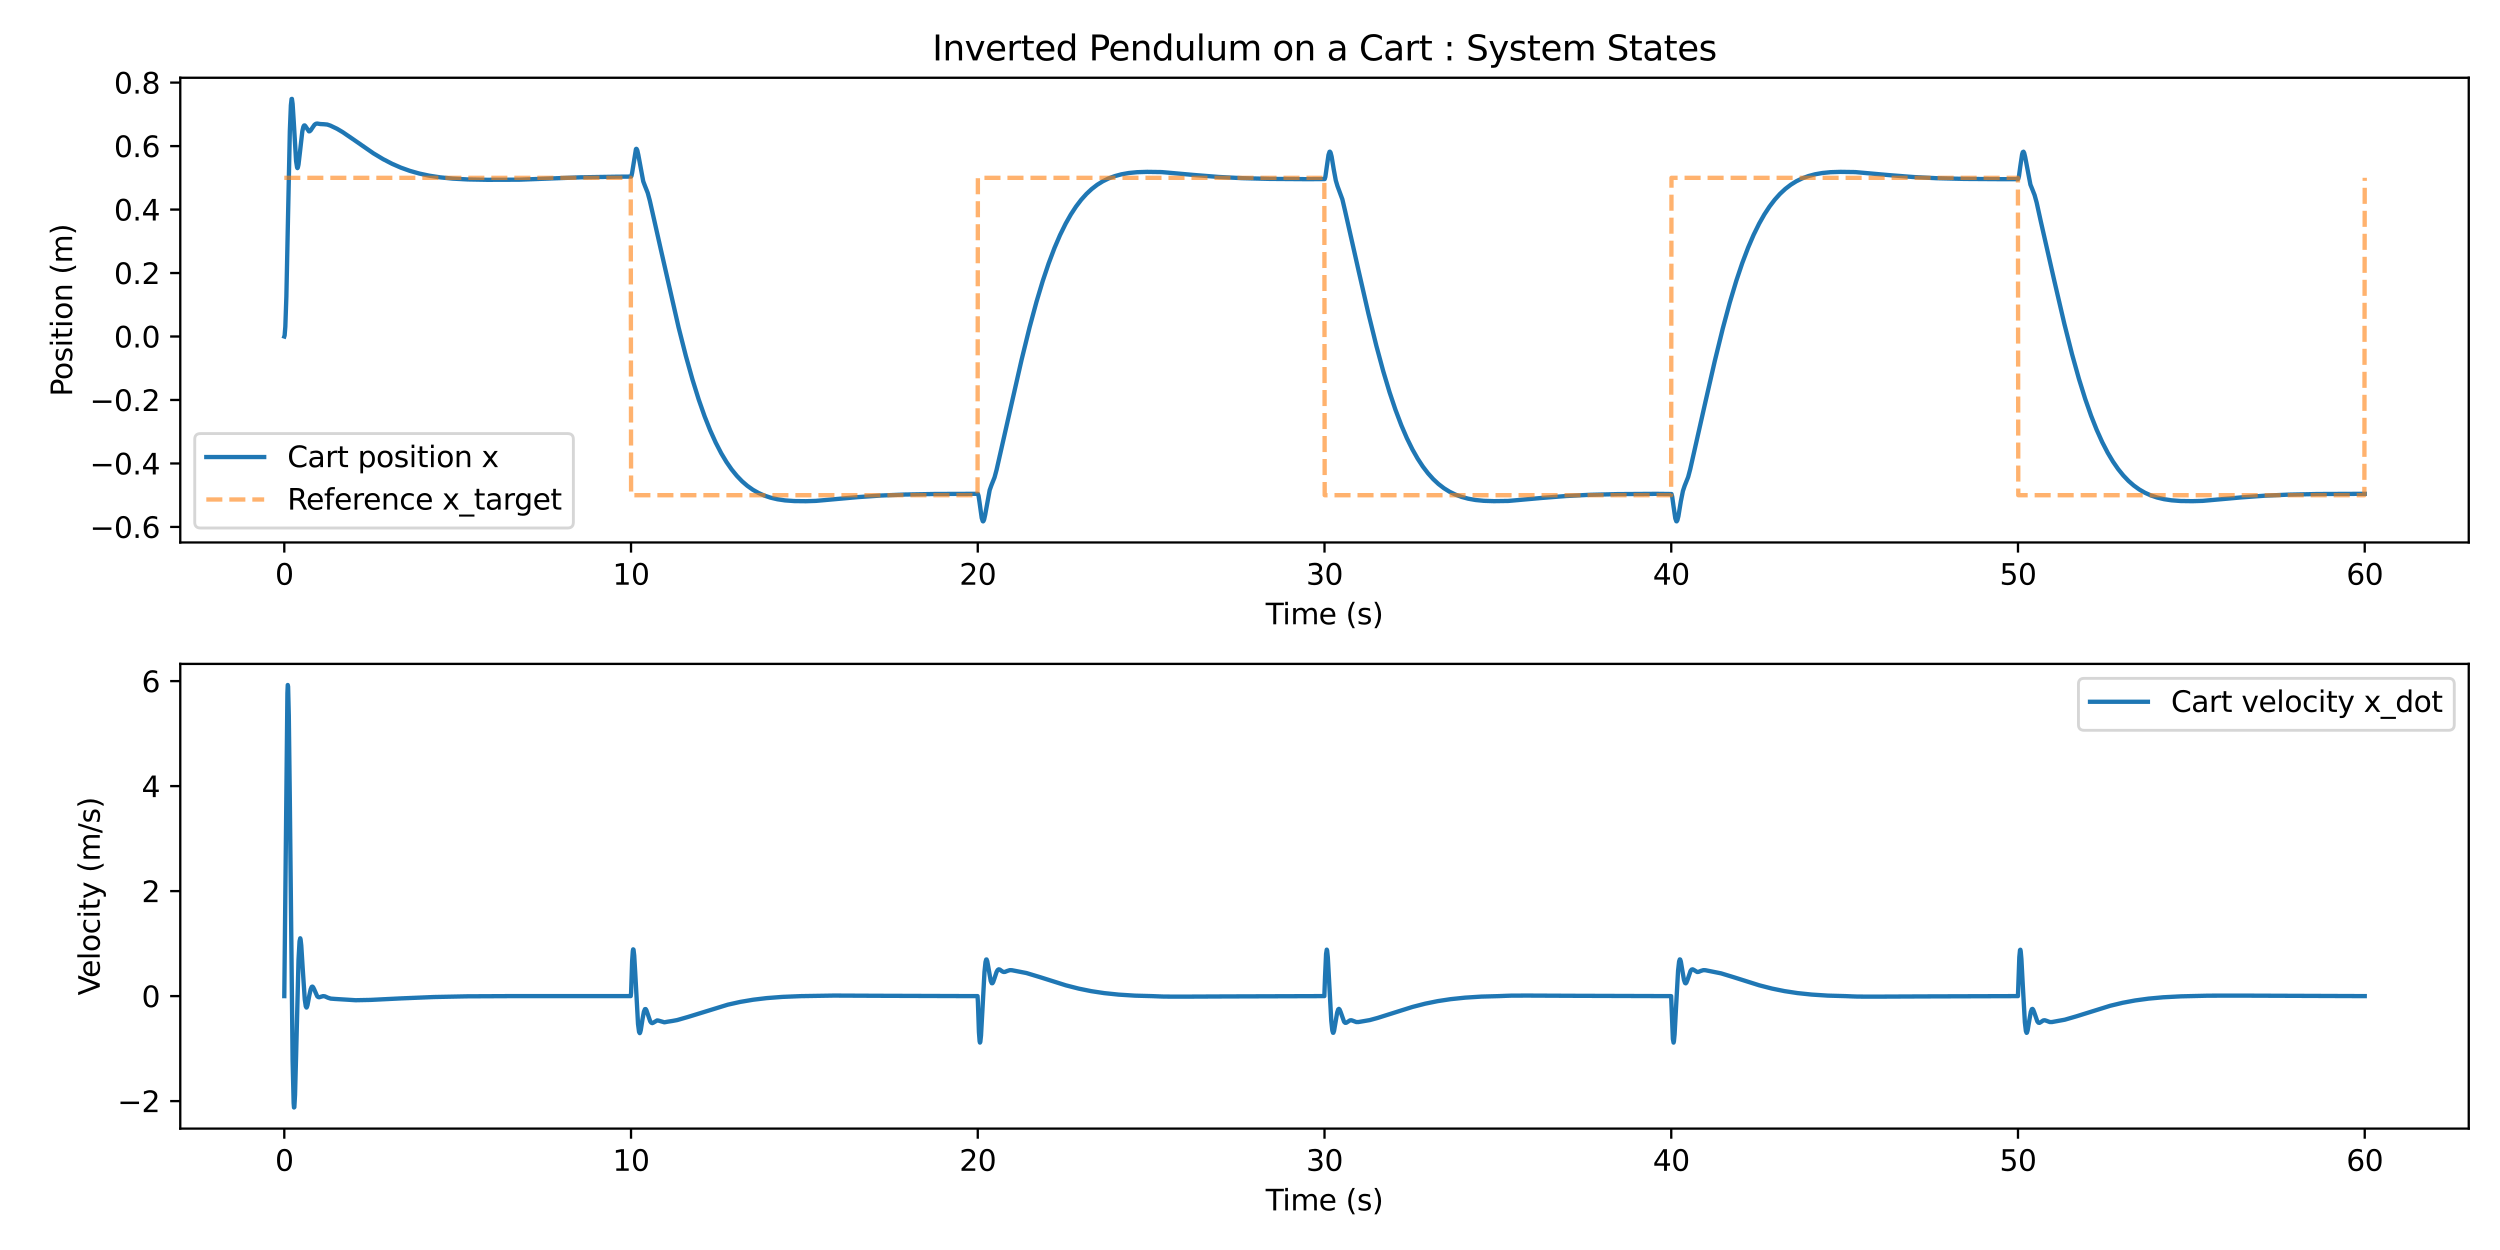 <?xml version="1.0" encoding="utf-8" standalone="no"?>
<!DOCTYPE svg PUBLIC "-//W3C//DTD SVG 1.1//EN"
  "http://www.w3.org/Graphics/SVG/1.1/DTD/svg11.dtd">
<svg xmlns:xlink="http://www.w3.org/1999/xlink" width="864pt" height="432pt" viewBox="0 0 864 432" xmlns="http://www.w3.org/2000/svg" version="1.1">
 <defs>
  <style type="text/css">*{stroke-linejoin: round; stroke-linecap: butt}</style>
 </defs>
 <g id="figure_1">
  <g id="patch_1">
   <path d="M 0 432 
L 864 432 
L 864 0 
L 0 0 
z
" style="fill: #ffffff"/>
  </g>
  <g id="axes_1">
   <g id="patch_2">
    <path d="M 62.3 187.48 
L 853.2 187.48 
L 853.2 26.88 
L 62.3 26.88 
z
" style="fill: #ffffff"/>
   </g>
   <g id="matplotlib.axis_1">
    <g id="xtick_1">
     <g id="line2d_1">
      <defs>
       <path id="m73e105ac59" d="M 0 0 
L 0 3.5 
" style="stroke: #000000; stroke-width: 0.8"/>
      </defs>
      <g>
       <use xlink:href="#m73e105ac59" x="98.25" y="187.48" style="stroke: #000000; stroke-width: 0.8"/>
      </g>
     </g>
     <g id="text_1">
      <!-- 0 -->
      <g transform="translate(95.069 202.078) scale(0.1 -0.1)">
       <defs>
        <path id="DejaVuSans-30" d="M 2034 4250 
Q 1547 4250 1301 3770 
Q 1056 3291 1056 2328 
Q 1056 1369 1301 889 
Q 1547 409 2034 409 
Q 2525 409 2770 889 
Q 3016 1369 3016 2328 
Q 3016 3291 2770 3770 
Q 2525 4250 2034 4250 
z
M 2034 4750 
Q 2819 4750 3233 4129 
Q 3647 3509 3647 2328 
Q 3647 1150 3233 529 
Q 2819 -91 2034 -91 
Q 1250 -91 836 529 
Q 422 1150 422 2328 
Q 422 3509 836 4129 
Q 1250 4750 2034 4750 
z
" transform="scale(0.016)"/>
       </defs>
       <use xlink:href="#DejaVuSans-30"/>
      </g>
     </g>
    </g>
    <g id="xtick_2">
     <g id="line2d_2">
      <g>
       <use xlink:href="#m73e105ac59" x="218.083" y="187.48" style="stroke: #000000; stroke-width: 0.8"/>
      </g>
     </g>
     <g id="text_2">
      <!-- 10 -->
      <g transform="translate(211.721 202.078) scale(0.1 -0.1)">
       <defs>
        <path id="DejaVuSans-31" d="M 794 531 
L 1825 531 
L 1825 4091 
L 703 3866 
L 703 4441 
L 1819 4666 
L 2450 4666 
L 2450 531 
L 3481 531 
L 3481 0 
L 794 0 
L 794 531 
z
" transform="scale(0.016)"/>
       </defs>
       <use xlink:href="#DejaVuSans-31"/>
       <use xlink:href="#DejaVuSans-30" transform="translate(63.623 0)"/>
      </g>
     </g>
    </g>
    <g id="xtick_3">
     <g id="line2d_3">
      <g>
       <use xlink:href="#m73e105ac59" x="337.917" y="187.48" style="stroke: #000000; stroke-width: 0.8"/>
      </g>
     </g>
     <g id="text_3">
      <!-- 20 -->
      <g transform="translate(331.554 202.078) scale(0.1 -0.1)">
       <defs>
        <path id="DejaVuSans-32" d="M 1228 531 
L 3431 531 
L 3431 0 
L 469 0 
L 469 531 
Q 828 903 1448 1529 
Q 2069 2156 2228 2338 
Q 2531 2678 2651 2914 
Q 2772 3150 2772 3378 
Q 2772 3750 2511 3984 
Q 2250 4219 1831 4219 
Q 1534 4219 1204 4116 
Q 875 4013 500 3803 
L 500 4441 
Q 881 4594 1212 4672 
Q 1544 4750 1819 4750 
Q 2544 4750 2975 4387 
Q 3406 4025 3406 3419 
Q 3406 3131 3298 2873 
Q 3191 2616 2906 2266 
Q 2828 2175 2409 1742 
Q 1991 1309 1228 531 
z
" transform="scale(0.016)"/>
       </defs>
       <use xlink:href="#DejaVuSans-32"/>
       <use xlink:href="#DejaVuSans-30" transform="translate(63.623 0)"/>
      </g>
     </g>
    </g>
    <g id="xtick_4">
     <g id="line2d_4">
      <g>
       <use xlink:href="#m73e105ac59" x="457.75" y="187.48" style="stroke: #000000; stroke-width: 0.8"/>
      </g>
     </g>
     <g id="text_4">
      <!-- 30 -->
      <g transform="translate(451.387 202.078) scale(0.1 -0.1)">
       <defs>
        <path id="DejaVuSans-33" d="M 2597 2516 
Q 3050 2419 3304 2112 
Q 3559 1806 3559 1356 
Q 3559 666 3084 287 
Q 2609 -91 1734 -91 
Q 1441 -91 1130 -33 
Q 819 25 488 141 
L 488 750 
Q 750 597 1062 519 
Q 1375 441 1716 441 
Q 2309 441 2620 675 
Q 2931 909 2931 1356 
Q 2931 1769 2642 2001 
Q 2353 2234 1838 2234 
L 1294 2234 
L 1294 2753 
L 1863 2753 
Q 2328 2753 2575 2939 
Q 2822 3125 2822 3475 
Q 2822 3834 2567 4026 
Q 2313 4219 1838 4219 
Q 1578 4219 1281 4162 
Q 984 4106 628 3988 
L 628 4550 
Q 988 4650 1302 4700 
Q 1616 4750 1894 4750 
Q 2613 4750 3031 4423 
Q 3450 4097 3450 3541 
Q 3450 3153 3228 2886 
Q 3006 2619 2597 2516 
z
" transform="scale(0.016)"/>
       </defs>
       <use xlink:href="#DejaVuSans-33"/>
       <use xlink:href="#DejaVuSans-30" transform="translate(63.623 0)"/>
      </g>
     </g>
    </g>
    <g id="xtick_5">
     <g id="line2d_5">
      <g>
       <use xlink:href="#m73e105ac59" x="577.583" y="187.48" style="stroke: #000000; stroke-width: 0.8"/>
      </g>
     </g>
     <g id="text_5">
      <!-- 40 -->
      <g transform="translate(571.221 202.078) scale(0.1 -0.1)">
       <defs>
        <path id="DejaVuSans-34" d="M 2419 4116 
L 825 1625 
L 2419 1625 
L 2419 4116 
z
M 2253 4666 
L 3047 4666 
L 3047 1625 
L 3713 1625 
L 3713 1100 
L 3047 1100 
L 3047 0 
L 2419 0 
L 2419 1100 
L 313 1100 
L 313 1709 
L 2253 4666 
z
" transform="scale(0.016)"/>
       </defs>
       <use xlink:href="#DejaVuSans-34"/>
       <use xlink:href="#DejaVuSans-30" transform="translate(63.623 0)"/>
      </g>
     </g>
    </g>
    <g id="xtick_6">
     <g id="line2d_6">
      <g>
       <use xlink:href="#m73e105ac59" x="697.417" y="187.48" style="stroke: #000000; stroke-width: 0.8"/>
      </g>
     </g>
     <g id="text_6">
      <!-- 50 -->
      <g transform="translate(691.054 202.078) scale(0.1 -0.1)">
       <defs>
        <path id="DejaVuSans-35" d="M 691 4666 
L 3169 4666 
L 3169 4134 
L 1269 4134 
L 1269 2991 
Q 1406 3038 1543 3061 
Q 1681 3084 1819 3084 
Q 2600 3084 3056 2656 
Q 3513 2228 3513 1497 
Q 3513 744 3044 326 
Q 2575 -91 1722 -91 
Q 1428 -91 1123 -41 
Q 819 9 494 109 
L 494 744 
Q 775 591 1075 516 
Q 1375 441 1709 441 
Q 2250 441 2565 725 
Q 2881 1009 2881 1497 
Q 2881 1984 2565 2268 
Q 2250 2553 1709 2553 
Q 1456 2553 1204 2497 
Q 953 2441 691 2322 
L 691 4666 
z
" transform="scale(0.016)"/>
       </defs>
       <use xlink:href="#DejaVuSans-35"/>
       <use xlink:href="#DejaVuSans-30" transform="translate(63.623 0)"/>
      </g>
     </g>
    </g>
    <g id="xtick_7">
     <g id="line2d_7">
      <g>
       <use xlink:href="#m73e105ac59" x="817.25" y="187.48" style="stroke: #000000; stroke-width: 0.8"/>
      </g>
     </g>
     <g id="text_7">
      <!-- 60 -->
      <g transform="translate(810.888 202.078) scale(0.1 -0.1)">
       <defs>
        <path id="DejaVuSans-36" d="M 2113 2584 
Q 1688 2584 1439 2293 
Q 1191 2003 1191 1497 
Q 1191 994 1439 701 
Q 1688 409 2113 409 
Q 2538 409 2786 701 
Q 3034 994 3034 1497 
Q 3034 2003 2786 2293 
Q 2538 2584 2113 2584 
z
M 3366 4563 
L 3366 3988 
Q 3128 4100 2886 4159 
Q 2644 4219 2406 4219 
Q 1781 4219 1451 3797 
Q 1122 3375 1075 2522 
Q 1259 2794 1537 2939 
Q 1816 3084 2150 3084 
Q 2853 3084 3261 2657 
Q 3669 2231 3669 1497 
Q 3669 778 3244 343 
Q 2819 -91 2113 -91 
Q 1303 -91 875 529 
Q 447 1150 447 2328 
Q 447 3434 972 4092 
Q 1497 4750 2381 4750 
Q 2619 4750 2861 4703 
Q 3103 4656 3366 4563 
z
" transform="scale(0.016)"/>
       </defs>
       <use xlink:href="#DejaVuSans-36"/>
       <use xlink:href="#DejaVuSans-30" transform="translate(63.623 0)"/>
      </g>
     </g>
    </g>
    <g id="text_8">
     <!-- Time (s) -->
     <g transform="translate(437.421 215.757) scale(0.1 -0.1)">
      <defs>
       <path id="DejaVuSans-54" d="M -19 4666 
L 3928 4666 
L 3928 4134 
L 2272 4134 
L 2272 0 
L 1638 0 
L 1638 4134 
L -19 4134 
L -19 4666 
z
" transform="scale(0.016)"/>
       <path id="DejaVuSans-69" d="M 603 3500 
L 1178 3500 
L 1178 0 
L 603 0 
L 603 3500 
z
M 603 4863 
L 1178 4863 
L 1178 4134 
L 603 4134 
L 603 4863 
z
" transform="scale(0.016)"/>
       <path id="DejaVuSans-6d" d="M 3328 2828 
Q 3544 3216 3844 3400 
Q 4144 3584 4550 3584 
Q 5097 3584 5394 3201 
Q 5691 2819 5691 2113 
L 5691 0 
L 5113 0 
L 5113 2094 
Q 5113 2597 4934 2840 
Q 4756 3084 4391 3084 
Q 3944 3084 3684 2787 
Q 3425 2491 3425 1978 
L 3425 0 
L 2847 0 
L 2847 2094 
Q 2847 2600 2669 2842 
Q 2491 3084 2119 3084 
Q 1678 3084 1418 2786 
Q 1159 2488 1159 1978 
L 1159 0 
L 581 0 
L 581 3500 
L 1159 3500 
L 1159 2956 
Q 1356 3278 1631 3431 
Q 1906 3584 2284 3584 
Q 2666 3584 2933 3390 
Q 3200 3197 3328 2828 
z
" transform="scale(0.016)"/>
       <path id="DejaVuSans-65" d="M 3597 1894 
L 3597 1613 
L 953 1613 
Q 991 1019 1311 708 
Q 1631 397 2203 397 
Q 2534 397 2845 478 
Q 3156 559 3463 722 
L 3463 178 
Q 3153 47 2828 -22 
Q 2503 -91 2169 -91 
Q 1331 -91 842 396 
Q 353 884 353 1716 
Q 353 2575 817 3079 
Q 1281 3584 2069 3584 
Q 2775 3584 3186 3129 
Q 3597 2675 3597 1894 
z
M 3022 2063 
Q 3016 2534 2758 2815 
Q 2500 3097 2075 3097 
Q 1594 3097 1305 2825 
Q 1016 2553 972 2059 
L 3022 2063 
z
" transform="scale(0.016)"/>
       <path id="DejaVuSans-20" transform="scale(0.016)"/>
       <path id="DejaVuSans-28" d="M 1984 4856 
Q 1566 4138 1362 3434 
Q 1159 2731 1159 2009 
Q 1159 1288 1364 580 
Q 1569 -128 1984 -844 
L 1484 -844 
Q 1016 -109 783 600 
Q 550 1309 550 2009 
Q 550 2706 781 3412 
Q 1013 4119 1484 4856 
L 1984 4856 
z
" transform="scale(0.016)"/>
       <path id="DejaVuSans-73" d="M 2834 3397 
L 2834 2853 
Q 2591 2978 2328 3040 
Q 2066 3103 1784 3103 
Q 1356 3103 1142 2972 
Q 928 2841 928 2578 
Q 928 2378 1081 2264 
Q 1234 2150 1697 2047 
L 1894 2003 
Q 2506 1872 2764 1633 
Q 3022 1394 3022 966 
Q 3022 478 2636 193 
Q 2250 -91 1575 -91 
Q 1294 -91 989 -36 
Q 684 19 347 128 
L 347 722 
Q 666 556 975 473 
Q 1284 391 1588 391 
Q 1994 391 2212 530 
Q 2431 669 2431 922 
Q 2431 1156 2273 1281 
Q 2116 1406 1581 1522 
L 1381 1569 
Q 847 1681 609 1914 
Q 372 2147 372 2553 
Q 372 3047 722 3315 
Q 1072 3584 1716 3584 
Q 2034 3584 2315 3537 
Q 2597 3491 2834 3397 
z
" transform="scale(0.016)"/>
       <path id="DejaVuSans-29" d="M 513 4856 
L 1013 4856 
Q 1481 4119 1714 3412 
Q 1947 2706 1947 2009 
Q 1947 1309 1714 600 
Q 1481 -109 1013 -844 
L 513 -844 
Q 928 -128 1133 580 
Q 1338 1288 1338 2009 
Q 1338 2731 1133 3434 
Q 928 4138 513 4856 
z
" transform="scale(0.016)"/>
      </defs>
      <use xlink:href="#DejaVuSans-54"/>
      <use xlink:href="#DejaVuSans-69" transform="translate(57.959 0)"/>
      <use xlink:href="#DejaVuSans-6d" transform="translate(85.742 0)"/>
      <use xlink:href="#DejaVuSans-65" transform="translate(183.154 0)"/>
      <use xlink:href="#DejaVuSans-20" transform="translate(244.678 0)"/>
      <use xlink:href="#DejaVuSans-28" transform="translate(276.465 0)"/>
      <use xlink:href="#DejaVuSans-73" transform="translate(315.479 0)"/>
      <use xlink:href="#DejaVuSans-29" transform="translate(367.578 0)"/>
     </g>
    </g>
   </g>
   <g id="matplotlib.axis_2">
    <g id="ytick_1">
     <g id="line2d_8">
      <defs>
       <path id="m000eba2753" d="M 0 0 
L -3.5 0 
" style="stroke: #000000; stroke-width: 0.8"/>
      </defs>
      <g>
       <use xlink:href="#m000eba2753" x="62.3" y="182.108" style="stroke: #000000; stroke-width: 0.8"/>
      </g>
     </g>
     <g id="text_9">
      <!-- −0.6 -->
      <g transform="translate(31.017 185.907) scale(0.1 -0.1)">
       <defs>
        <path id="DejaVuSans-2212" d="M 678 2272 
L 4684 2272 
L 4684 1741 
L 678 1741 
L 678 2272 
z
" transform="scale(0.016)"/>
        <path id="DejaVuSans-2e" d="M 684 794 
L 1344 794 
L 1344 0 
L 684 0 
L 684 794 
z
" transform="scale(0.016)"/>
       </defs>
       <use xlink:href="#DejaVuSans-2212"/>
       <use xlink:href="#DejaVuSans-30" transform="translate(83.789 0)"/>
       <use xlink:href="#DejaVuSans-2e" transform="translate(147.412 0)"/>
       <use xlink:href="#DejaVuSans-36" transform="translate(179.199 0)"/>
      </g>
     </g>
    </g>
    <g id="ytick_2">
     <g id="line2d_9">
      <g>
       <use xlink:href="#m000eba2753" x="62.3" y="160.171" style="stroke: #000000; stroke-width: 0.8"/>
      </g>
     </g>
     <g id="text_10">
      <!-- −0.4 -->
      <g transform="translate(31.017 163.97) scale(0.1 -0.1)">
       <use xlink:href="#DejaVuSans-2212"/>
       <use xlink:href="#DejaVuSans-30" transform="translate(83.789 0)"/>
       <use xlink:href="#DejaVuSans-2e" transform="translate(147.412 0)"/>
       <use xlink:href="#DejaVuSans-34" transform="translate(179.199 0)"/>
      </g>
     </g>
    </g>
    <g id="ytick_3">
     <g id="line2d_10">
      <g>
       <use xlink:href="#m000eba2753" x="62.3" y="138.234" style="stroke: #000000; stroke-width: 0.8"/>
      </g>
     </g>
     <g id="text_11">
      <!-- −0.2 -->
      <g transform="translate(31.017 142.033) scale(0.1 -0.1)">
       <use xlink:href="#DejaVuSans-2212"/>
       <use xlink:href="#DejaVuSans-30" transform="translate(83.789 0)"/>
       <use xlink:href="#DejaVuSans-2e" transform="translate(147.412 0)"/>
       <use xlink:href="#DejaVuSans-32" transform="translate(179.199 0)"/>
      </g>
     </g>
    </g>
    <g id="ytick_4">
     <g id="line2d_11">
      <g>
       <use xlink:href="#m000eba2753" x="62.3" y="116.297" style="stroke: #000000; stroke-width: 0.8"/>
      </g>
     </g>
     <g id="text_12">
      <!-- 0.0 -->
      <g transform="translate(39.397 120.096) scale(0.1 -0.1)">
       <use xlink:href="#DejaVuSans-30"/>
       <use xlink:href="#DejaVuSans-2e" transform="translate(63.623 0)"/>
       <use xlink:href="#DejaVuSans-30" transform="translate(95.41 0)"/>
      </g>
     </g>
    </g>
    <g id="ytick_5">
     <g id="line2d_12">
      <g>
       <use xlink:href="#m000eba2753" x="62.3" y="94.36" style="stroke: #000000; stroke-width: 0.8"/>
      </g>
     </g>
     <g id="text_13">
      <!-- 0.2 -->
      <g transform="translate(39.397 98.159) scale(0.1 -0.1)">
       <use xlink:href="#DejaVuSans-30"/>
       <use xlink:href="#DejaVuSans-2e" transform="translate(63.623 0)"/>
       <use xlink:href="#DejaVuSans-32" transform="translate(95.41 0)"/>
      </g>
     </g>
    </g>
    <g id="ytick_6">
     <g id="line2d_13">
      <g>
       <use xlink:href="#m000eba2753" x="62.3" y="72.423" style="stroke: #000000; stroke-width: 0.8"/>
      </g>
     </g>
     <g id="text_14">
      <!-- 0.4 -->
      <g transform="translate(39.397 76.222) scale(0.1 -0.1)">
       <use xlink:href="#DejaVuSans-30"/>
       <use xlink:href="#DejaVuSans-2e" transform="translate(63.623 0)"/>
       <use xlink:href="#DejaVuSans-34" transform="translate(95.41 0)"/>
      </g>
     </g>
    </g>
    <g id="ytick_7">
     <g id="line2d_14">
      <g>
       <use xlink:href="#m000eba2753" x="62.3" y="50.486" style="stroke: #000000; stroke-width: 0.8"/>
      </g>
     </g>
     <g id="text_15">
      <!-- 0.6 -->
      <g transform="translate(39.397 54.285) scale(0.1 -0.1)">
       <use xlink:href="#DejaVuSans-30"/>
       <use xlink:href="#DejaVuSans-2e" transform="translate(63.623 0)"/>
       <use xlink:href="#DejaVuSans-36" transform="translate(95.41 0)"/>
      </g>
     </g>
    </g>
    <g id="ytick_8">
     <g id="line2d_15">
      <g>
       <use xlink:href="#m000eba2753" x="62.3" y="28.549" style="stroke: #000000; stroke-width: 0.8"/>
      </g>
     </g>
     <g id="text_16">
      <!-- 0.8 -->
      <g transform="translate(39.397 32.348) scale(0.1 -0.1)">
       <defs>
        <path id="DejaVuSans-38" d="M 2034 2216 
Q 1584 2216 1326 1975 
Q 1069 1734 1069 1313 
Q 1069 891 1326 650 
Q 1584 409 2034 409 
Q 2484 409 2743 651 
Q 3003 894 3003 1313 
Q 3003 1734 2745 1975 
Q 2488 2216 2034 2216 
z
M 1403 2484 
Q 997 2584 770 2862 
Q 544 3141 544 3541 
Q 544 4100 942 4425 
Q 1341 4750 2034 4750 
Q 2731 4750 3128 4425 
Q 3525 4100 3525 3541 
Q 3525 3141 3298 2862 
Q 3072 2584 2669 2484 
Q 3125 2378 3379 2068 
Q 3634 1759 3634 1313 
Q 3634 634 3220 271 
Q 2806 -91 2034 -91 
Q 1263 -91 848 271 
Q 434 634 434 1313 
Q 434 1759 690 2068 
Q 947 2378 1403 2484 
z
M 1172 3481 
Q 1172 3119 1398 2916 
Q 1625 2713 2034 2713 
Q 2441 2713 2670 2916 
Q 2900 3119 2900 3481 
Q 2900 3844 2670 4047 
Q 2441 4250 2034 4250 
Q 1625 4250 1398 4047 
Q 1172 3844 1172 3481 
z
" transform="scale(0.016)"/>
       </defs>
       <use xlink:href="#DejaVuSans-30"/>
       <use xlink:href="#DejaVuSans-2e" transform="translate(63.623 0)"/>
       <use xlink:href="#DejaVuSans-38" transform="translate(95.41 0)"/>
      </g>
     </g>
    </g>
    <g id="text_17">
     <!-- Position (m) -->
     <g transform="translate(24.938 137.005) rotate(-90) scale(0.1 -0.1)">
      <defs>
       <path id="DejaVuSans-50" d="M 1259 4147 
L 1259 2394 
L 2053 2394 
Q 2494 2394 2734 2622 
Q 2975 2850 2975 3272 
Q 2975 3691 2734 3919 
Q 2494 4147 2053 4147 
L 1259 4147 
z
M 628 4666 
L 2053 4666 
Q 2838 4666 3239 4311 
Q 3641 3956 3641 3272 
Q 3641 2581 3239 2228 
Q 2838 1875 2053 1875 
L 1259 1875 
L 1259 0 
L 628 0 
L 628 4666 
z
" transform="scale(0.016)"/>
       <path id="DejaVuSans-6f" d="M 1959 3097 
Q 1497 3097 1228 2736 
Q 959 2375 959 1747 
Q 959 1119 1226 758 
Q 1494 397 1959 397 
Q 2419 397 2687 759 
Q 2956 1122 2956 1747 
Q 2956 2369 2687 2733 
Q 2419 3097 1959 3097 
z
M 1959 3584 
Q 2709 3584 3137 3096 
Q 3566 2609 3566 1747 
Q 3566 888 3137 398 
Q 2709 -91 1959 -91 
Q 1206 -91 779 398 
Q 353 888 353 1747 
Q 353 2609 779 3096 
Q 1206 3584 1959 3584 
z
" transform="scale(0.016)"/>
       <path id="DejaVuSans-74" d="M 1172 4494 
L 1172 3500 
L 2356 3500 
L 2356 3053 
L 1172 3053 
L 1172 1153 
Q 1172 725 1289 603 
Q 1406 481 1766 481 
L 2356 481 
L 2356 0 
L 1766 0 
Q 1100 0 847 248 
Q 594 497 594 1153 
L 594 3053 
L 172 3053 
L 172 3500 
L 594 3500 
L 594 4494 
L 1172 4494 
z
" transform="scale(0.016)"/>
       <path id="DejaVuSans-6e" d="M 3513 2113 
L 3513 0 
L 2938 0 
L 2938 2094 
Q 2938 2591 2744 2837 
Q 2550 3084 2163 3084 
Q 1697 3084 1428 2787 
Q 1159 2491 1159 1978 
L 1159 0 
L 581 0 
L 581 3500 
L 1159 3500 
L 1159 2956 
Q 1366 3272 1645 3428 
Q 1925 3584 2291 3584 
Q 2894 3584 3203 3211 
Q 3513 2838 3513 2113 
z
" transform="scale(0.016)"/>
      </defs>
      <use xlink:href="#DejaVuSans-50"/>
      <use xlink:href="#DejaVuSans-6f" transform="translate(56.678 0)"/>
      <use xlink:href="#DejaVuSans-73" transform="translate(117.859 0)"/>
      <use xlink:href="#DejaVuSans-69" transform="translate(169.959 0)"/>
      <use xlink:href="#DejaVuSans-74" transform="translate(197.742 0)"/>
      <use xlink:href="#DejaVuSans-69" transform="translate(236.951 0)"/>
      <use xlink:href="#DejaVuSans-6f" transform="translate(264.734 0)"/>
      <use xlink:href="#DejaVuSans-6e" transform="translate(325.916 0)"/>
      <use xlink:href="#DejaVuSans-20" transform="translate(389.295 0)"/>
      <use xlink:href="#DejaVuSans-28" transform="translate(421.082 0)"/>
      <use xlink:href="#DejaVuSans-6d" transform="translate(460.096 0)"/>
      <use xlink:href="#DejaVuSans-29" transform="translate(557.508 0)"/>
     </g>
    </g>
   </g>
   <g id="line2d_16">
    <path d="M 98.25 116.297 
L 98.37 115.915 
L 98.61 112.86 
L 98.969 102.527 
L 99.449 79.331 
L 100.168 45.275 
L 100.527 36.387 
L 100.767 34.215 
L 100.887 34.18 
L 101.126 35.877 
L 101.486 41.498 
L 102.325 55.629 
L 102.685 57.957 
L 102.804 58.091 
L 102.924 57.935 
L 103.164 56.866 
L 103.643 52.748 
L 104.482 45.398 
L 104.842 43.818 
L 105.082 43.38 
L 105.321 43.35 
L 105.561 43.609 
L 106.76 45.389 
L 106.999 45.372 
L 107.359 45.08 
L 107.958 44.172 
L 108.677 43.14 
L 109.157 42.783 
L 109.636 42.697 
L 110.715 42.872 
L 111.913 42.932 
L 113.112 43.046 
L 114.19 43.412 
L 116.468 44.503 
L 118.385 45.635 
L 121.861 48.008 
L 129.052 52.989 
L 132.408 55.006 
L 135.524 56.62 
L 138.521 57.93 
L 141.637 59.047 
L 144.873 59.966 
L 148.349 60.715 
L 152.184 61.304 
L 156.499 61.733 
L 161.652 62.014 
L 168.364 62.144 
L 179.391 62.103 
L 200.605 61.284 
L 213.069 61.071 
L 218.103 61.026 
L 218.223 60.819 
L 218.463 59.72 
L 219.781 51.539 
L 219.901 51.439 
L 220.021 51.49 
L 220.261 52.005 
L 220.62 53.602 
L 222.298 62.658 
L 222.897 64.252 
L 223.856 66.669 
L 224.575 69.339 
L 228.411 86.342 
L 234.523 113.162 
L 237.04 123.054 
L 239.317 131.176 
L 241.475 138.078 
L 243.512 143.88 
L 245.43 148.713 
L 247.348 152.963 
L 249.265 156.663 
L 251.063 159.665 
L 252.861 162.253 
L 254.659 164.461 
L 256.456 166.328 
L 258.254 167.888 
L 260.172 169.253 
L 262.089 170.349 
L 264.127 171.26 
L 266.284 171.983 
L 268.681 172.548 
L 271.318 172.939 
L 274.434 173.166 
L 278.509 173.219 
L 281.985 173.108 
L 296.368 171.813 
L 304.398 171.257 
L 312.668 170.913 
L 322.975 170.721 
L 337.837 170.667 
L 337.957 170.691 
L 338.196 171.422 
L 338.556 173.82 
L 339.275 178.986 
L 339.635 180.107 
L 339.754 180.18 
L 339.874 180.105 
L 340.114 179.55 
L 340.474 177.921 
L 342.032 169.386 
L 342.631 167.695 
L 343.71 165.004 
L 344.429 162.332 
L 348.743 143.32 
L 353.058 124.346 
L 355.815 113.152 
L 358.212 104.3 
L 360.369 97.118 
L 362.407 91.046 
L 364.444 85.662 
L 366.362 81.204 
L 368.28 77.306 
L 370.077 74.13 
L 371.875 71.381 
L 373.673 69.024 
L 375.471 67.023 
L 377.269 65.342 
L 379.186 63.863 
L 381.104 62.666 
L 383.141 61.664 
L 385.299 60.859 
L 387.576 60.245 
L 390.093 59.796 
L 392.969 59.509 
L 396.445 59.393 
L 401.479 59.471 
L 412.386 60.45 
L 421.255 61.162 
L 429.285 61.574 
L 438.633 61.819 
L 451.817 61.921 
L 457.81 61.885 
L 458.05 61.096 
L 458.529 57.692 
L 459.128 53.536 
L 459.488 52.467 
L 459.608 52.414 
L 459.847 52.738 
L 460.207 54.116 
L 460.926 58.471 
L 461.645 62.339 
L 462.244 64.349 
L 463.922 68.884 
L 464.761 72.466 
L 467.158 83.065 
L 469.556 93.685 
L 472.911 108.314 
L 475.668 119.503 
L 478.065 128.35 
L 480.222 135.526 
L 482.26 141.592 
L 484.298 146.971 
L 486.215 151.424 
L 488.133 155.317 
L 489.931 158.49 
L 491.728 161.235 
L 493.526 163.589 
L 495.324 165.587 
L 497.122 167.265 
L 499.039 168.742 
L 500.957 169.936 
L 502.995 170.937 
L 505.152 171.74 
L 507.429 172.352 
L 509.946 172.8 
L 512.823 173.086 
L 516.298 173.201 
L 521.332 173.121 
L 532.598 172.109 
L 541.348 171.415 
L 549.378 171.01 
L 558.846 170.769 
L 572.39 170.671 
L 577.663 170.737 
L 577.903 171.599 
L 578.382 175.06 
L 578.982 179.149 
L 579.341 180.145 
L 579.461 180.174 
L 579.701 179.809 
L 580.06 178.381 
L 580.899 173.267 
L 581.618 169.694 
L 582.218 167.892 
L 583.416 164.891 
L 584.135 162.183 
L 589.289 139.36 
L 592.645 124.703 
L 595.402 113.478 
L 597.799 104.595 
L 600.076 97.006 
L 602.113 90.946 
L 604.151 85.574 
L 606.068 81.126 
L 607.986 77.239 
L 609.784 74.071 
L 611.582 71.33 
L 613.38 68.981 
L 615.177 66.987 
L 616.975 65.312 
L 618.893 63.838 
L 620.81 62.646 
L 622.848 61.648 
L 625.005 60.847 
L 627.283 60.237 
L 629.799 59.791 
L 632.676 59.506 
L 636.152 59.393 
L 641.185 59.474 
L 652.691 60.509 
L 661.321 61.187 
L 669.351 61.589 
L 678.819 61.827 
L 692.363 61.923 
L 697.397 61.926 
L 697.517 61.813 
L 697.756 60.864 
L 698.236 57.341 
L 698.835 53.336 
L 699.075 52.582 
L 699.314 52.432 
L 699.554 52.853 
L 699.914 54.34 
L 701.711 63.794 
L 702.431 65.572 
L 703.15 67.401 
L 703.869 70.005 
L 705.307 76.551 
L 709.981 97.096 
L 713.457 112.003 
L 716.094 122.41 
L 718.491 130.973 
L 720.648 137.876 
L 722.686 143.684 
L 724.603 148.527 
L 726.521 152.789 
L 728.439 156.502 
L 730.236 159.518 
L 732.034 162.119 
L 733.832 164.341 
L 735.63 166.221 
L 737.428 167.794 
L 739.345 169.172 
L 741.263 170.279 
L 743.301 171.201 
L 745.458 171.935 
L 747.855 172.51 
L 750.492 172.91 
L 753.608 173.146 
L 757.683 173.206 
L 761.279 173.098 
L 774.582 171.901 
L 782.732 171.31 
L 790.882 170.946 
L 800.83 170.737 
L 816.051 170.668 
L 817.25 170.667 
L 817.25 170.667 
" clip-path="url(#p64166e6ab5)" style="fill: none; stroke: #1f77b4; stroke-width: 1.5; stroke-linecap: square"/>
   </g>
   <g id="line2d_17">
    <path d="M 98.25 61.454 
L 217.983 61.454 
L 218.103 171.139 
L 337.837 171.139 
L 337.957 61.454 
L 457.69 61.454 
L 457.81 171.139 
L 577.543 171.139 
L 577.663 61.454 
L 697.397 61.454 
L 697.517 171.139 
L 817.13 171.139 
L 817.25 61.454 
L 817.25 61.454 
" clip-path="url(#p64166e6ab5)" style="fill: none; stroke-dasharray: 5.55,2.4; stroke-dashoffset: 0; stroke: #ff7f0e; stroke-opacity: 0.6; stroke-width: 1.5"/>
   </g>
   <g id="patch_3">
    <path d="M 62.3 187.48 
L 62.3 26.88 
" style="fill: none; stroke: #000000; stroke-width: 0.8; stroke-linejoin: miter; stroke-linecap: square"/>
   </g>
   <g id="patch_4">
    <path d="M 853.2 187.48 
L 853.2 26.88 
" style="fill: none; stroke: #000000; stroke-width: 0.8; stroke-linejoin: miter; stroke-linecap: square"/>
   </g>
   <g id="patch_5">
    <path d="M 62.3 187.48 
L 853.2 187.48 
" style="fill: none; stroke: #000000; stroke-width: 0.8; stroke-linejoin: miter; stroke-linecap: square"/>
   </g>
   <g id="patch_6">
    <path d="M 62.3 26.88 
L 853.2 26.88 
" style="fill: none; stroke: #000000; stroke-width: 0.8; stroke-linejoin: miter; stroke-linecap: square"/>
   </g>
   <g id="text_18">
    <!-- Inverted Pendulum on a Cart : System States -->
    <g transform="translate(322.207 20.88) scale(0.12 -0.12)">
     <defs>
      <path id="DejaVuSans-49" d="M 628 4666 
L 1259 4666 
L 1259 0 
L 628 0 
L 628 4666 
z
" transform="scale(0.016)"/>
      <path id="DejaVuSans-76" d="M 191 3500 
L 800 3500 
L 1894 563 
L 2988 3500 
L 3597 3500 
L 2284 0 
L 1503 0 
L 191 3500 
z
" transform="scale(0.016)"/>
      <path id="DejaVuSans-72" d="M 2631 2963 
Q 2534 3019 2420 3045 
Q 2306 3072 2169 3072 
Q 1681 3072 1420 2755 
Q 1159 2438 1159 1844 
L 1159 0 
L 581 0 
L 581 3500 
L 1159 3500 
L 1159 2956 
Q 1341 3275 1631 3429 
Q 1922 3584 2338 3584 
Q 2397 3584 2469 3576 
Q 2541 3569 2628 3553 
L 2631 2963 
z
" transform="scale(0.016)"/>
      <path id="DejaVuSans-64" d="M 2906 2969 
L 2906 4863 
L 3481 4863 
L 3481 0 
L 2906 0 
L 2906 525 
Q 2725 213 2448 61 
Q 2172 -91 1784 -91 
Q 1150 -91 751 415 
Q 353 922 353 1747 
Q 353 2572 751 3078 
Q 1150 3584 1784 3584 
Q 2172 3584 2448 3432 
Q 2725 3281 2906 2969 
z
M 947 1747 
Q 947 1113 1208 752 
Q 1469 391 1925 391 
Q 2381 391 2643 752 
Q 2906 1113 2906 1747 
Q 2906 2381 2643 2742 
Q 2381 3103 1925 3103 
Q 1469 3103 1208 2742 
Q 947 2381 947 1747 
z
" transform="scale(0.016)"/>
      <path id="DejaVuSans-75" d="M 544 1381 
L 544 3500 
L 1119 3500 
L 1119 1403 
Q 1119 906 1312 657 
Q 1506 409 1894 409 
Q 2359 409 2629 706 
Q 2900 1003 2900 1516 
L 2900 3500 
L 3475 3500 
L 3475 0 
L 2900 0 
L 2900 538 
Q 2691 219 2414 64 
Q 2138 -91 1772 -91 
Q 1169 -91 856 284 
Q 544 659 544 1381 
z
M 1991 3584 
L 1991 3584 
z
" transform="scale(0.016)"/>
      <path id="DejaVuSans-6c" d="M 603 4863 
L 1178 4863 
L 1178 0 
L 603 0 
L 603 4863 
z
" transform="scale(0.016)"/>
      <path id="DejaVuSans-61" d="M 2194 1759 
Q 1497 1759 1228 1600 
Q 959 1441 959 1056 
Q 959 750 1161 570 
Q 1363 391 1709 391 
Q 2188 391 2477 730 
Q 2766 1069 2766 1631 
L 2766 1759 
L 2194 1759 
z
M 3341 1997 
L 3341 0 
L 2766 0 
L 2766 531 
Q 2569 213 2275 61 
Q 1981 -91 1556 -91 
Q 1019 -91 701 211 
Q 384 513 384 1019 
Q 384 1609 779 1909 
Q 1175 2209 1959 2209 
L 2766 2209 
L 2766 2266 
Q 2766 2663 2505 2880 
Q 2244 3097 1772 3097 
Q 1472 3097 1187 3025 
Q 903 2953 641 2809 
L 641 3341 
Q 956 3463 1253 3523 
Q 1550 3584 1831 3584 
Q 2591 3584 2966 3190 
Q 3341 2797 3341 1997 
z
" transform="scale(0.016)"/>
      <path id="DejaVuSans-43" d="M 4122 4306 
L 4122 3641 
Q 3803 3938 3442 4084 
Q 3081 4231 2675 4231 
Q 1875 4231 1450 3742 
Q 1025 3253 1025 2328 
Q 1025 1406 1450 917 
Q 1875 428 2675 428 
Q 3081 428 3442 575 
Q 3803 722 4122 1019 
L 4122 359 
Q 3791 134 3420 21 
Q 3050 -91 2638 -91 
Q 1578 -91 968 557 
Q 359 1206 359 2328 
Q 359 3453 968 4101 
Q 1578 4750 2638 4750 
Q 3056 4750 3426 4639 
Q 3797 4528 4122 4306 
z
" transform="scale(0.016)"/>
      <path id="DejaVuSans-3a" d="M 750 794 
L 1409 794 
L 1409 0 
L 750 0 
L 750 794 
z
M 750 3309 
L 1409 3309 
L 1409 2516 
L 750 2516 
L 750 3309 
z
" transform="scale(0.016)"/>
      <path id="DejaVuSans-53" d="M 3425 4513 
L 3425 3897 
Q 3066 4069 2747 4153 
Q 2428 4238 2131 4238 
Q 1616 4238 1336 4038 
Q 1056 3838 1056 3469 
Q 1056 3159 1242 3001 
Q 1428 2844 1947 2747 
L 2328 2669 
Q 3034 2534 3370 2195 
Q 3706 1856 3706 1288 
Q 3706 609 3251 259 
Q 2797 -91 1919 -91 
Q 1588 -91 1214 -16 
Q 841 59 441 206 
L 441 856 
Q 825 641 1194 531 
Q 1563 422 1919 422 
Q 2459 422 2753 634 
Q 3047 847 3047 1241 
Q 3047 1584 2836 1778 
Q 2625 1972 2144 2069 
L 1759 2144 
Q 1053 2284 737 2584 
Q 422 2884 422 3419 
Q 422 4038 858 4394 
Q 1294 4750 2059 4750 
Q 2388 4750 2728 4690 
Q 3069 4631 3425 4513 
z
" transform="scale(0.016)"/>
      <path id="DejaVuSans-79" d="M 2059 -325 
Q 1816 -950 1584 -1140 
Q 1353 -1331 966 -1331 
L 506 -1331 
L 506 -850 
L 844 -850 
Q 1081 -850 1212 -737 
Q 1344 -625 1503 -206 
L 1606 56 
L 191 3500 
L 800 3500 
L 1894 763 
L 2988 3500 
L 3597 3500 
L 2059 -325 
z
" transform="scale(0.016)"/>
     </defs>
     <use xlink:href="#DejaVuSans-49"/>
     <use xlink:href="#DejaVuSans-6e" transform="translate(29.492 0)"/>
     <use xlink:href="#DejaVuSans-76" transform="translate(92.871 0)"/>
     <use xlink:href="#DejaVuSans-65" transform="translate(152.051 0)"/>
     <use xlink:href="#DejaVuSans-72" transform="translate(213.574 0)"/>
     <use xlink:href="#DejaVuSans-74" transform="translate(254.688 0)"/>
     <use xlink:href="#DejaVuSans-65" transform="translate(293.896 0)"/>
     <use xlink:href="#DejaVuSans-64" transform="translate(355.42 0)"/>
     <use xlink:href="#DejaVuSans-20" transform="translate(418.896 0)"/>
     <use xlink:href="#DejaVuSans-50" transform="translate(450.684 0)"/>
     <use xlink:href="#DejaVuSans-65" transform="translate(507.361 0)"/>
     <use xlink:href="#DejaVuSans-6e" transform="translate(568.885 0)"/>
     <use xlink:href="#DejaVuSans-64" transform="translate(632.264 0)"/>
     <use xlink:href="#DejaVuSans-75" transform="translate(695.74 0)"/>
     <use xlink:href="#DejaVuSans-6c" transform="translate(759.119 0)"/>
     <use xlink:href="#DejaVuSans-75" transform="translate(786.902 0)"/>
     <use xlink:href="#DejaVuSans-6d" transform="translate(850.281 0)"/>
     <use xlink:href="#DejaVuSans-20" transform="translate(947.693 0)"/>
     <use xlink:href="#DejaVuSans-6f" transform="translate(979.48 0)"/>
     <use xlink:href="#DejaVuSans-6e" transform="translate(1040.662 0)"/>
     <use xlink:href="#DejaVuSans-20" transform="translate(1104.041 0)"/>
     <use xlink:href="#DejaVuSans-61" transform="translate(1135.828 0)"/>
     <use xlink:href="#DejaVuSans-20" transform="translate(1197.107 0)"/>
     <use xlink:href="#DejaVuSans-43" transform="translate(1228.895 0)"/>
     <use xlink:href="#DejaVuSans-61" transform="translate(1298.719 0)"/>
     <use xlink:href="#DejaVuSans-72" transform="translate(1359.998 0)"/>
     <use xlink:href="#DejaVuSans-74" transform="translate(1401.111 0)"/>
     <use xlink:href="#DejaVuSans-20" transform="translate(1440.32 0)"/>
     <use xlink:href="#DejaVuSans-3a" transform="translate(1472.107 0)"/>
     <use xlink:href="#DejaVuSans-20" transform="translate(1505.799 0)"/>
     <use xlink:href="#DejaVuSans-53" transform="translate(1537.586 0)"/>
     <use xlink:href="#DejaVuSans-79" transform="translate(1601.062 0)"/>
     <use xlink:href="#DejaVuSans-73" transform="translate(1660.242 0)"/>
     <use xlink:href="#DejaVuSans-74" transform="translate(1712.342 0)"/>
     <use xlink:href="#DejaVuSans-65" transform="translate(1751.551 0)"/>
     <use xlink:href="#DejaVuSans-6d" transform="translate(1813.074 0)"/>
     <use xlink:href="#DejaVuSans-20" transform="translate(1910.486 0)"/>
     <use xlink:href="#DejaVuSans-53" transform="translate(1942.273 0)"/>
     <use xlink:href="#DejaVuSans-74" transform="translate(2005.75 0)"/>
     <use xlink:href="#DejaVuSans-61" transform="translate(2044.959 0)"/>
     <use xlink:href="#DejaVuSans-74" transform="translate(2106.238 0)"/>
     <use xlink:href="#DejaVuSans-65" transform="translate(2145.447 0)"/>
     <use xlink:href="#DejaVuSans-73" transform="translate(2206.971 0)"/>
    </g>
   </g>
   <g id="legend_1">
    <g id="patch_7">
     <path d="M 69.3 182.48 
L 196.156 182.48 
Q 198.156 182.48 198.156 180.48 
L 198.156 151.846 
Q 198.156 149.846 196.156 149.846 
L 69.3 149.846 
Q 67.3 149.846 67.3 151.846 
L 67.3 180.48 
Q 67.3 182.48 69.3 182.48 
z
" style="fill: #ffffff; opacity: 0.8; stroke: #cccccc; stroke-linejoin: miter"/>
    </g>
    <g id="line2d_18">
     <path d="M 71.3 157.944 
L 81.3 157.944 
L 91.3 157.944 
" style="fill: none; stroke: #1f77b4; stroke-width: 1.5; stroke-linecap: square"/>
    </g>
    <g id="text_19">
     <!-- Cart position x -->
     <g transform="translate(99.3 161.444) scale(0.1 -0.1)">
      <defs>
       <path id="DejaVuSans-70" d="M 1159 525 
L 1159 -1331 
L 581 -1331 
L 581 3500 
L 1159 3500 
L 1159 2969 
Q 1341 3281 1617 3432 
Q 1894 3584 2278 3584 
Q 2916 3584 3314 3078 
Q 3713 2572 3713 1747 
Q 3713 922 3314 415 
Q 2916 -91 2278 -91 
Q 1894 -91 1617 61 
Q 1341 213 1159 525 
z
M 3116 1747 
Q 3116 2381 2855 2742 
Q 2594 3103 2138 3103 
Q 1681 3103 1420 2742 
Q 1159 2381 1159 1747 
Q 1159 1113 1420 752 
Q 1681 391 2138 391 
Q 2594 391 2855 752 
Q 3116 1113 3116 1747 
z
" transform="scale(0.016)"/>
       <path id="DejaVuSans-78" d="M 3513 3500 
L 2247 1797 
L 3578 0 
L 2900 0 
L 1881 1375 
L 863 0 
L 184 0 
L 1544 1831 
L 300 3500 
L 978 3500 
L 1906 2253 
L 2834 3500 
L 3513 3500 
z
" transform="scale(0.016)"/>
      </defs>
      <use xlink:href="#DejaVuSans-43"/>
      <use xlink:href="#DejaVuSans-61" transform="translate(69.824 0)"/>
      <use xlink:href="#DejaVuSans-72" transform="translate(131.104 0)"/>
      <use xlink:href="#DejaVuSans-74" transform="translate(172.217 0)"/>
      <use xlink:href="#DejaVuSans-20" transform="translate(211.426 0)"/>
      <use xlink:href="#DejaVuSans-70" transform="translate(243.213 0)"/>
      <use xlink:href="#DejaVuSans-6f" transform="translate(306.689 0)"/>
      <use xlink:href="#DejaVuSans-73" transform="translate(367.871 0)"/>
      <use xlink:href="#DejaVuSans-69" transform="translate(419.971 0)"/>
      <use xlink:href="#DejaVuSans-74" transform="translate(447.754 0)"/>
      <use xlink:href="#DejaVuSans-69" transform="translate(486.963 0)"/>
      <use xlink:href="#DejaVuSans-6f" transform="translate(514.746 0)"/>
      <use xlink:href="#DejaVuSans-6e" transform="translate(575.928 0)"/>
      <use xlink:href="#DejaVuSans-20" transform="translate(639.307 0)"/>
      <use xlink:href="#DejaVuSans-78" transform="translate(671.094 0)"/>
     </g>
    </g>
    <g id="line2d_19">
     <path d="M 71.3 172.622 
L 81.3 172.622 
L 91.3 172.622 
" style="fill: none; stroke-dasharray: 5.55,2.4; stroke-dashoffset: 0; stroke: #ff7f0e; stroke-opacity: 0.6; stroke-width: 1.5"/>
    </g>
    <g id="text_20">
     <!-- Reference x_target -->
     <g transform="translate(99.3 176.122) scale(0.1 -0.1)">
      <defs>
       <path id="DejaVuSans-52" d="M 2841 2188 
Q 3044 2119 3236 1894 
Q 3428 1669 3622 1275 
L 4263 0 
L 3584 0 
L 2988 1197 
Q 2756 1666 2539 1819 
Q 2322 1972 1947 1972 
L 1259 1972 
L 1259 0 
L 628 0 
L 628 4666 
L 2053 4666 
Q 2853 4666 3247 4331 
Q 3641 3997 3641 3322 
Q 3641 2881 3436 2590 
Q 3231 2300 2841 2188 
z
M 1259 4147 
L 1259 2491 
L 2053 2491 
Q 2509 2491 2742 2702 
Q 2975 2913 2975 3322 
Q 2975 3731 2742 3939 
Q 2509 4147 2053 4147 
L 1259 4147 
z
" transform="scale(0.016)"/>
       <path id="DejaVuSans-66" d="M 2375 4863 
L 2375 4384 
L 1825 4384 
Q 1516 4384 1395 4259 
Q 1275 4134 1275 3809 
L 1275 3500 
L 2222 3500 
L 2222 3053 
L 1275 3053 
L 1275 0 
L 697 0 
L 697 3053 
L 147 3053 
L 147 3500 
L 697 3500 
L 697 3744 
Q 697 4328 969 4595 
Q 1241 4863 1831 4863 
L 2375 4863 
z
" transform="scale(0.016)"/>
       <path id="DejaVuSans-63" d="M 3122 3366 
L 3122 2828 
Q 2878 2963 2633 3030 
Q 2388 3097 2138 3097 
Q 1578 3097 1268 2742 
Q 959 2388 959 1747 
Q 959 1106 1268 751 
Q 1578 397 2138 397 
Q 2388 397 2633 464 
Q 2878 531 3122 666 
L 3122 134 
Q 2881 22 2623 -34 
Q 2366 -91 2075 -91 
Q 1284 -91 818 406 
Q 353 903 353 1747 
Q 353 2603 823 3093 
Q 1294 3584 2113 3584 
Q 2378 3584 2631 3529 
Q 2884 3475 3122 3366 
z
" transform="scale(0.016)"/>
       <path id="DejaVuSans-5f" d="M 3263 -1063 
L 3263 -1509 
L -63 -1509 
L -63 -1063 
L 3263 -1063 
z
" transform="scale(0.016)"/>
       <path id="DejaVuSans-67" d="M 2906 1791 
Q 2906 2416 2648 2759 
Q 2391 3103 1925 3103 
Q 1463 3103 1205 2759 
Q 947 2416 947 1791 
Q 947 1169 1205 825 
Q 1463 481 1925 481 
Q 2391 481 2648 825 
Q 2906 1169 2906 1791 
z
M 3481 434 
Q 3481 -459 3084 -895 
Q 2688 -1331 1869 -1331 
Q 1566 -1331 1297 -1286 
Q 1028 -1241 775 -1147 
L 775 -588 
Q 1028 -725 1275 -790 
Q 1522 -856 1778 -856 
Q 2344 -856 2625 -561 
Q 2906 -266 2906 331 
L 2906 616 
Q 2728 306 2450 153 
Q 2172 0 1784 0 
Q 1141 0 747 490 
Q 353 981 353 1791 
Q 353 2603 747 3093 
Q 1141 3584 1784 3584 
Q 2172 3584 2450 3431 
Q 2728 3278 2906 2969 
L 2906 3500 
L 3481 3500 
L 3481 434 
z
" transform="scale(0.016)"/>
      </defs>
      <use xlink:href="#DejaVuSans-52"/>
      <use xlink:href="#DejaVuSans-65" transform="translate(64.982 0)"/>
      <use xlink:href="#DejaVuSans-66" transform="translate(126.506 0)"/>
      <use xlink:href="#DejaVuSans-65" transform="translate(161.711 0)"/>
      <use xlink:href="#DejaVuSans-72" transform="translate(223.234 0)"/>
      <use xlink:href="#DejaVuSans-65" transform="translate(262.098 0)"/>
      <use xlink:href="#DejaVuSans-6e" transform="translate(323.621 0)"/>
      <use xlink:href="#DejaVuSans-63" transform="translate(387 0)"/>
      <use xlink:href="#DejaVuSans-65" transform="translate(441.98 0)"/>
      <use xlink:href="#DejaVuSans-20" transform="translate(503.504 0)"/>
      <use xlink:href="#DejaVuSans-78" transform="translate(535.291 0)"/>
      <use xlink:href="#DejaVuSans-5f" transform="translate(594.471 0)"/>
      <use xlink:href="#DejaVuSans-74" transform="translate(644.471 0)"/>
      <use xlink:href="#DejaVuSans-61" transform="translate(683.68 0)"/>
      <use xlink:href="#DejaVuSans-72" transform="translate(744.959 0)"/>
      <use xlink:href="#DejaVuSans-67" transform="translate(784.322 0)"/>
      <use xlink:href="#DejaVuSans-65" transform="translate(847.799 0)"/>
      <use xlink:href="#DejaVuSans-74" transform="translate(909.322 0)"/>
     </g>
    </g>
   </g>
  </g>
  <g id="axes_2">
   <g id="patch_8">
    <path d="M 62.3 390.04 
L 853.2 390.04 
L 853.2 229.44 
L 62.3 229.44 
z
" style="fill: #ffffff"/>
   </g>
   <g id="matplotlib.axis_3">
    <g id="xtick_8">
     <g id="line2d_20">
      <g>
       <use xlink:href="#m73e105ac59" x="98.25" y="390.04" style="stroke: #000000; stroke-width: 0.8"/>
      </g>
     </g>
     <g id="text_21">
      <!-- 0 -->
      <g transform="translate(95.069 404.638) scale(0.1 -0.1)">
       <use xlink:href="#DejaVuSans-30"/>
      </g>
     </g>
    </g>
    <g id="xtick_9">
     <g id="line2d_21">
      <g>
       <use xlink:href="#m73e105ac59" x="218.083" y="390.04" style="stroke: #000000; stroke-width: 0.8"/>
      </g>
     </g>
     <g id="text_22">
      <!-- 10 -->
      <g transform="translate(211.721 404.638) scale(0.1 -0.1)">
       <use xlink:href="#DejaVuSans-31"/>
       <use xlink:href="#DejaVuSans-30" transform="translate(63.623 0)"/>
      </g>
     </g>
    </g>
    <g id="xtick_10">
     <g id="line2d_22">
      <g>
       <use xlink:href="#m73e105ac59" x="337.917" y="390.04" style="stroke: #000000; stroke-width: 0.8"/>
      </g>
     </g>
     <g id="text_23">
      <!-- 20 -->
      <g transform="translate(331.554 404.638) scale(0.1 -0.1)">
       <use xlink:href="#DejaVuSans-32"/>
       <use xlink:href="#DejaVuSans-30" transform="translate(63.623 0)"/>
      </g>
     </g>
    </g>
    <g id="xtick_11">
     <g id="line2d_23">
      <g>
       <use xlink:href="#m73e105ac59" x="457.75" y="390.04" style="stroke: #000000; stroke-width: 0.8"/>
      </g>
     </g>
     <g id="text_24">
      <!-- 30 -->
      <g transform="translate(451.387 404.638) scale(0.1 -0.1)">
       <use xlink:href="#DejaVuSans-33"/>
       <use xlink:href="#DejaVuSans-30" transform="translate(63.623 0)"/>
      </g>
     </g>
    </g>
    <g id="xtick_12">
     <g id="line2d_24">
      <g>
       <use xlink:href="#m73e105ac59" x="577.583" y="390.04" style="stroke: #000000; stroke-width: 0.8"/>
      </g>
     </g>
     <g id="text_25">
      <!-- 40 -->
      <g transform="translate(571.221 404.638) scale(0.1 -0.1)">
       <use xlink:href="#DejaVuSans-34"/>
       <use xlink:href="#DejaVuSans-30" transform="translate(63.623 0)"/>
      </g>
     </g>
    </g>
    <g id="xtick_13">
     <g id="line2d_25">
      <g>
       <use xlink:href="#m73e105ac59" x="697.417" y="390.04" style="stroke: #000000; stroke-width: 0.8"/>
      </g>
     </g>
     <g id="text_26">
      <!-- 50 -->
      <g transform="translate(691.054 404.638) scale(0.1 -0.1)">
       <use xlink:href="#DejaVuSans-35"/>
       <use xlink:href="#DejaVuSans-30" transform="translate(63.623 0)"/>
      </g>
     </g>
    </g>
    <g id="xtick_14">
     <g id="line2d_26">
      <g>
       <use xlink:href="#m73e105ac59" x="817.25" y="390.04" style="stroke: #000000; stroke-width: 0.8"/>
      </g>
     </g>
     <g id="text_27">
      <!-- 60 -->
      <g transform="translate(810.888 404.638) scale(0.1 -0.1)">
       <use xlink:href="#DejaVuSans-36"/>
       <use xlink:href="#DejaVuSans-30" transform="translate(63.623 0)"/>
      </g>
     </g>
    </g>
    <g id="text_28">
     <!-- Time (s) -->
     <g transform="translate(437.421 418.317) scale(0.1 -0.1)">
      <use xlink:href="#DejaVuSans-54"/>
      <use xlink:href="#DejaVuSans-69" transform="translate(57.959 0)"/>
      <use xlink:href="#DejaVuSans-6d" transform="translate(85.742 0)"/>
      <use xlink:href="#DejaVuSans-65" transform="translate(183.154 0)"/>
      <use xlink:href="#DejaVuSans-20" transform="translate(244.678 0)"/>
      <use xlink:href="#DejaVuSans-28" transform="translate(276.465 0)"/>
      <use xlink:href="#DejaVuSans-73" transform="translate(315.479 0)"/>
      <use xlink:href="#DejaVuSans-29" transform="translate(367.578 0)"/>
     </g>
    </g>
   </g>
   <g id="matplotlib.axis_4">
    <g id="ytick_9">
     <g id="line2d_27">
      <g>
       <use xlink:href="#m000eba2753" x="62.3" y="380.547" style="stroke: #000000; stroke-width: 0.8"/>
      </g>
     </g>
     <g id="text_29">
      <!-- −2 -->
      <g transform="translate(40.558 384.346) scale(0.1 -0.1)">
       <use xlink:href="#DejaVuSans-2212"/>
       <use xlink:href="#DejaVuSans-32" transform="translate(83.789 0)"/>
      </g>
     </g>
    </g>
    <g id="ytick_10">
     <g id="line2d_28">
      <g>
       <use xlink:href="#m000eba2753" x="62.3" y="344.258" style="stroke: #000000; stroke-width: 0.8"/>
      </g>
     </g>
     <g id="text_30">
      <!-- 0 -->
      <g transform="translate(48.938 348.057) scale(0.1 -0.1)">
       <use xlink:href="#DejaVuSans-30"/>
      </g>
     </g>
    </g>
    <g id="ytick_11">
     <g id="line2d_29">
      <g>
       <use xlink:href="#m000eba2753" x="62.3" y="307.969" style="stroke: #000000; stroke-width: 0.8"/>
      </g>
     </g>
     <g id="text_31">
      <!-- 2 -->
      <g transform="translate(48.938 311.768) scale(0.1 -0.1)">
       <use xlink:href="#DejaVuSans-32"/>
      </g>
     </g>
    </g>
    <g id="ytick_12">
     <g id="line2d_30">
      <g>
       <use xlink:href="#m000eba2753" x="62.3" y="271.679" style="stroke: #000000; stroke-width: 0.8"/>
      </g>
     </g>
     <g id="text_32">
      <!-- 4 -->
      <g transform="translate(48.938 275.479) scale(0.1 -0.1)">
       <use xlink:href="#DejaVuSans-34"/>
      </g>
     </g>
    </g>
    <g id="ytick_13">
     <g id="line2d_31">
      <g>
       <use xlink:href="#m000eba2753" x="62.3" y="235.39" style="stroke: #000000; stroke-width: 0.8"/>
      </g>
     </g>
     <g id="text_33">
      <!-- 6 -->
      <g transform="translate(48.938 239.189) scale(0.1 -0.1)">
       <use xlink:href="#DejaVuSans-36"/>
      </g>
     </g>
    </g>
    <g id="text_34">
     <!-- Velocity (m/s) -->
     <g transform="translate(34.478 344.006) rotate(-90) scale(0.1 -0.1)">
      <defs>
       <path id="DejaVuSans-56" d="M 1831 0 
L 50 4666 
L 709 4666 
L 2188 738 
L 3669 4666 
L 4325 4666 
L 2547 0 
L 1831 0 
z
" transform="scale(0.016)"/>
       <path id="DejaVuSans-2f" d="M 1625 4666 
L 2156 4666 
L 531 -594 
L 0 -594 
L 1625 4666 
z
" transform="scale(0.016)"/>
      </defs>
      <use xlink:href="#DejaVuSans-56"/>
      <use xlink:href="#DejaVuSans-65" transform="translate(60.658 0)"/>
      <use xlink:href="#DejaVuSans-6c" transform="translate(122.182 0)"/>
      <use xlink:href="#DejaVuSans-6f" transform="translate(149.965 0)"/>
      <use xlink:href="#DejaVuSans-63" transform="translate(211.146 0)"/>
      <use xlink:href="#DejaVuSans-69" transform="translate(266.127 0)"/>
      <use xlink:href="#DejaVuSans-74" transform="translate(293.91 0)"/>
      <use xlink:href="#DejaVuSans-79" transform="translate(333.119 0)"/>
      <use xlink:href="#DejaVuSans-20" transform="translate(392.299 0)"/>
      <use xlink:href="#DejaVuSans-28" transform="translate(424.086 0)"/>
      <use xlink:href="#DejaVuSans-6d" transform="translate(463.1 0)"/>
      <use xlink:href="#DejaVuSans-2f" transform="translate(560.512 0)"/>
      <use xlink:href="#DejaVuSans-73" transform="translate(594.203 0)"/>
      <use xlink:href="#DejaVuSans-29" transform="translate(646.303 0)"/>
     </g>
    </g>
   </g>
   <g id="line2d_32">
    <path d="M 98.25 344.258 
L 99.329 239.559 
L 99.449 236.74 
L 99.568 237.313 
L 99.808 247.169 
L 100.168 276.824 
L 101.126 366.673 
L 101.486 381.27 
L 101.606 382.74 
L 101.726 382.635 
L 101.965 378.383 
L 102.325 365.132 
L 103.164 331.804 
L 103.524 325.306 
L 103.763 324.281 
L 103.883 324.651 
L 104.123 326.808 
L 104.602 334.48 
L 105.321 345.367 
L 105.681 347.807 
L 105.921 348.205 
L 106.04 348.091 
L 106.28 347.367 
L 106.879 344.112 
L 107.359 341.918 
L 107.718 341.082 
L 107.958 340.963 
L 108.198 341.152 
L 108.557 341.851 
L 109.636 344.323 
L 109.996 344.599 
L 110.355 344.652 
L 110.954 344.463 
L 111.674 344.259 
L 112.273 344.337 
L 113.352 344.822 
L 114.31 345.12 
L 115.749 345.232 
L 122.94 345.677 
L 128.093 345.566 
L 138.161 345.064 
L 149.907 344.572 
L 161.293 344.333 
L 175.915 344.258 
L 217.983 344.247 
L 218.103 343.097 
L 218.463 332.138 
L 218.703 328.687 
L 218.822 328.099 
L 218.942 328.205 
L 219.182 330.205 
L 219.542 336.315 
L 220.5 353.89 
L 220.86 356.641 
L 221.1 357.048 
L 221.219 356.884 
L 221.459 355.984 
L 222.058 352.181 
L 222.538 349.627 
L 222.897 348.77 
L 223.137 348.739 
L 223.377 349.076 
L 223.856 350.447 
L 224.695 352.927 
L 225.055 353.448 
L 225.414 353.589 
L 225.774 353.453 
L 227.092 352.66 
L 227.572 352.716 
L 229.609 353.313 
L 230.688 353.107 
L 232.366 352.844 
L 234.044 352.532 
L 237.759 351.465 
L 251.542 347.212 
L 255.857 346.255 
L 260.292 345.506 
L 264.966 344.944 
L 270.359 344.528 
L 276.712 344.266 
L 288.217 344.069 
L 303.798 344.145 
L 335.44 344.257 
L 337.837 344.257 
L 337.957 346.202 
L 338.316 356.682 
L 338.556 359.846 
L 338.676 360.309 
L 338.796 360.093 
L 339.035 357.93 
L 339.515 349.242 
L 340.234 335.929 
L 340.593 332.465 
L 340.833 331.615 
L 340.953 331.585 
L 341.193 332.179 
L 341.552 334.148 
L 342.391 339.003 
L 342.751 339.795 
L 342.99 339.792 
L 343.23 339.431 
L 343.71 338.048 
L 344.429 335.87 
L 344.788 335.244 
L 345.148 335.007 
L 345.507 335.079 
L 346.346 335.696 
L 346.826 335.907 
L 347.305 335.894 
L 348.144 335.548 
L 348.983 335.285 
L 349.702 335.306 
L 354.736 336.282 
L 359.53 337.737 
L 368.399 340.541 
L 372.834 341.674 
L 377.149 342.547 
L 381.583 343.217 
L 386.617 343.741 
L 392.25 344.096 
L 398.123 344.258 
L 400.64 344.359 
L 402.318 344.417 
L 408.071 344.446 
L 423.652 344.37 
L 455.772 344.259 
L 457.69 344.258 
L 457.93 337.609 
L 458.289 329.674 
L 458.529 328.199 
L 458.649 328.495 
L 458.889 330.787 
L 459.368 339.601 
L 460.087 352.777 
L 460.447 356.138 
L 460.686 356.923 
L 460.806 356.924 
L 461.046 356.284 
L 461.525 353.484 
L 462.125 349.935 
L 462.484 348.851 
L 462.724 348.672 
L 462.964 348.886 
L 463.323 349.745 
L 464.522 353.131 
L 464.881 353.477 
L 465.241 353.484 
L 465.72 353.179 
L 466.559 352.637 
L 467.039 352.601 
L 467.638 352.805 
L 468.717 353.216 
L 469.436 353.225 
L 473.391 352.543 
L 476.147 351.79 
L 480.103 350.536 
L 488.133 348.004 
L 492.567 346.865 
L 496.882 345.987 
L 501.317 345.312 
L 506.351 344.784 
L 511.984 344.424 
L 517.976 344.258 
L 520.493 344.154 
L 522.171 344.099 
L 527.684 344.07 
L 543.984 344.149 
L 575.746 344.257 
L 577.543 344.258 
L 578.143 359.073 
L 578.382 360.312 
L 578.502 359.914 
L 578.742 357.459 
L 579.221 348.505 
L 579.94 335.49 
L 580.3 332.268 
L 580.54 331.57 
L 580.66 331.608 
L 580.899 332.307 
L 581.379 335.155 
L 581.978 338.663 
L 582.338 339.696 
L 582.577 339.842 
L 582.817 339.599 
L 583.176 338.714 
L 584.255 335.552 
L 584.615 335.096 
L 584.974 335.004 
L 585.334 335.169 
L 586.532 335.913 
L 587.012 335.886 
L 587.851 335.533 
L 588.69 335.281 
L 589.409 335.312 
L 594.802 336.392 
L 599.237 337.749 
L 607.986 340.517 
L 612.421 341.655 
L 616.735 342.532 
L 621.17 343.207 
L 626.084 343.724 
L 631.717 344.087 
L 637.83 344.258 
L 640.347 344.363 
L 642.024 344.417 
L 647.418 344.446 
L 664.437 344.363 
L 696.198 344.258 
L 697.397 344.258 
L 697.876 330.776 
L 698.116 328.355 
L 698.236 328.232 
L 698.356 328.752 
L 698.595 331.401 
L 699.075 340.513 
L 699.794 353.328 
L 700.153 356.363 
L 700.393 356.95 
L 700.513 356.864 
L 700.753 356.09 
L 701.232 353.188 
L 701.831 349.75 
L 702.191 348.786 
L 702.431 348.684 
L 702.67 348.961 
L 703.03 349.879 
L 704.108 353.006 
L 704.468 353.435 
L 704.828 353.505 
L 705.307 353.239 
L 706.146 352.663 
L 706.625 352.592 
L 707.225 352.771 
L 708.423 353.223 
L 709.142 353.219 
L 713.577 352.414 
L 717.652 351.228 
L 729.278 347.598 
L 733.592 346.563 
L 737.907 345.757 
L 742.581 345.119 
L 747.615 344.66 
L 753.728 344.338 
L 763.196 344.107 
L 773.983 344.084 
L 817.25 344.257 
L 817.25 344.257 
" clip-path="url(#pc5db4da09c)" style="fill: none; stroke: #1f77b4; stroke-width: 1.5; stroke-linecap: square"/>
   </g>
   <g id="patch_9">
    <path d="M 62.3 390.04 
L 62.3 229.44 
" style="fill: none; stroke: #000000; stroke-width: 0.8; stroke-linejoin: miter; stroke-linecap: square"/>
   </g>
   <g id="patch_10">
    <path d="M 853.2 390.04 
L 853.2 229.44 
" style="fill: none; stroke: #000000; stroke-width: 0.8; stroke-linejoin: miter; stroke-linecap: square"/>
   </g>
   <g id="patch_11">
    <path d="M 62.3 390.04 
L 853.2 390.04 
" style="fill: none; stroke: #000000; stroke-width: 0.8; stroke-linejoin: miter; stroke-linecap: square"/>
   </g>
   <g id="patch_12">
    <path d="M 62.3 229.44 
L 853.2 229.44 
" style="fill: none; stroke: #000000; stroke-width: 0.8; stroke-linejoin: miter; stroke-linecap: square"/>
   </g>
   <g id="legend_2">
    <g id="patch_13">
     <path d="M 720.311 252.396 
L 846.2 252.396 
Q 848.2 252.396 848.2 250.396 
L 848.2 236.44 
Q 848.2 234.44 846.2 234.44 
L 720.311 234.44 
Q 718.311 234.44 718.311 236.44 
L 718.311 250.396 
Q 718.311 252.396 720.311 252.396 
z
" style="fill: #ffffff; opacity: 0.8; stroke: #cccccc; stroke-linejoin: miter"/>
    </g>
    <g id="line2d_33">
     <path d="M 722.311 242.538 
L 732.311 242.538 
L 742.311 242.538 
" style="fill: none; stroke: #1f77b4; stroke-width: 1.5; stroke-linecap: square"/>
    </g>
    <g id="text_35">
     <!-- Cart velocity x_dot -->
     <g transform="translate(750.311 246.038) scale(0.1 -0.1)">
      <use xlink:href="#DejaVuSans-43"/>
      <use xlink:href="#DejaVuSans-61" transform="translate(69.824 0)"/>
      <use xlink:href="#DejaVuSans-72" transform="translate(131.104 0)"/>
      <use xlink:href="#DejaVuSans-74" transform="translate(172.217 0)"/>
      <use xlink:href="#DejaVuSans-20" transform="translate(211.426 0)"/>
      <use xlink:href="#DejaVuSans-76" transform="translate(243.213 0)"/>
      <use xlink:href="#DejaVuSans-65" transform="translate(302.393 0)"/>
      <use xlink:href="#DejaVuSans-6c" transform="translate(363.916 0)"/>
      <use xlink:href="#DejaVuSans-6f" transform="translate(391.699 0)"/>
      <use xlink:href="#DejaVuSans-63" transform="translate(452.881 0)"/>
      <use xlink:href="#DejaVuSans-69" transform="translate(507.861 0)"/>
      <use xlink:href="#DejaVuSans-74" transform="translate(535.645 0)"/>
      <use xlink:href="#DejaVuSans-79" transform="translate(574.854 0)"/>
      <use xlink:href="#DejaVuSans-20" transform="translate(634.033 0)"/>
      <use xlink:href="#DejaVuSans-78" transform="translate(665.82 0)"/>
      <use xlink:href="#DejaVuSans-5f" transform="translate(725 0)"/>
      <use xlink:href="#DejaVuSans-64" transform="translate(775 0)"/>
      <use xlink:href="#DejaVuSans-6f" transform="translate(838.477 0)"/>
      <use xlink:href="#DejaVuSans-74" transform="translate(899.658 0)"/>
     </g>
    </g>
   </g>
  </g>
 </g>
 <defs>
  <clipPath id="p64166e6ab5">
   <rect x="62.3" y="26.88" width="790.9" height="160.6"/>
  </clipPath>
  <clipPath id="pc5db4da09c">
   <rect x="62.3" y="229.44" width="790.9" height="160.6"/>
  </clipPath>
 </defs>
</svg>
